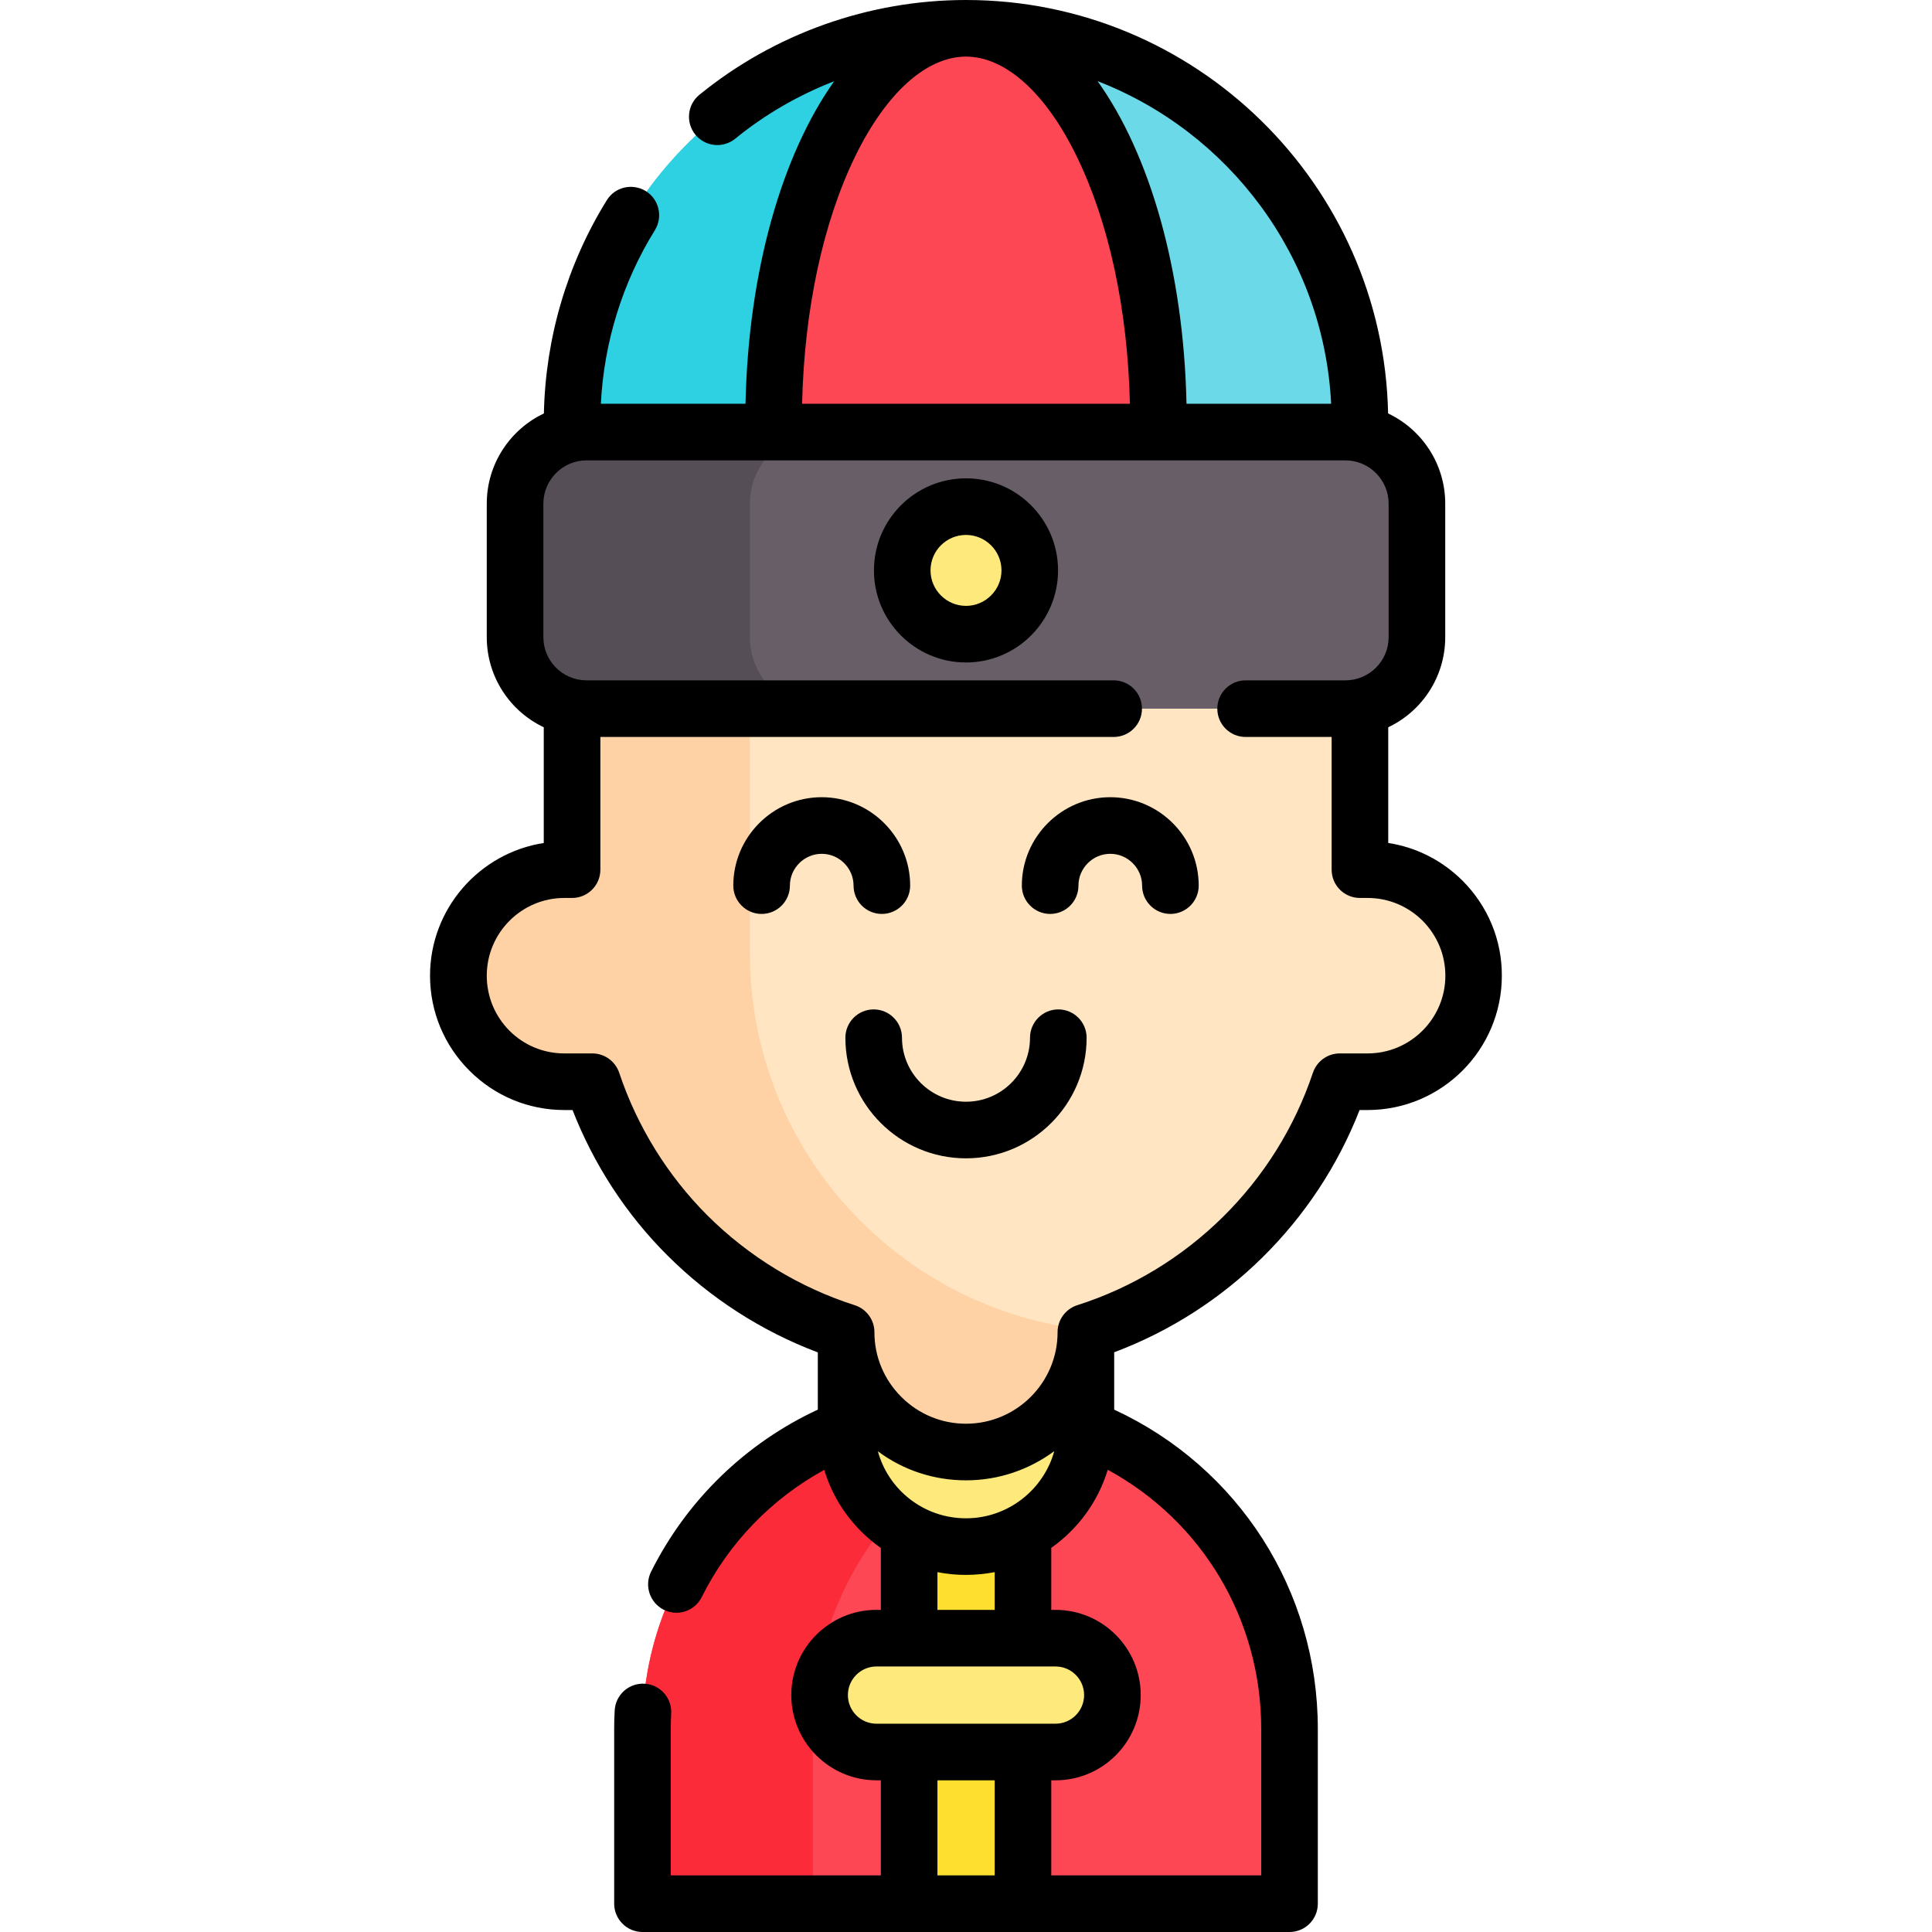 <?xml version="1.0" encoding="UTF-8"?>
<svg xmlns="http://www.w3.org/2000/svg" xmlns:xlink="http://www.w3.org/1999/xlink" width="60pt" height="60pt" viewBox="0 0 60 60" version="1.1">
<g id="surface1">
<path style=" stroke:none;fill-rule:nonzero;fill:rgb(99.216%,27.843%,33.333%);fill-opacity:1;" d="M 30 43.645 C 24.449 43.645 19.953 48.141 19.953 53.691 L 19.953 59.121 L 40.047 59.121 L 40.047 53.691 C 40.047 48.141 35.551 43.645 30 43.645 Z M 30 43.645 "/>
<path style=" stroke:none;fill-rule:nonzero;fill:rgb(98.431%,16.863%,22.745%);fill-opacity:1;" d="M 32.645 43.996 C 28.379 45.156 25.242 49.055 25.242 53.691 L 25.242 59.121 L 19.953 59.121 L 19.953 53.691 C 19.953 48.141 24.453 43.645 30 43.645 C 30.914 43.645 31.801 43.766 32.645 43.996 Z M 32.645 43.996 "/>
<path style=" stroke:none;fill-rule:nonzero;fill:rgb(99.608%,87.451%,18.824%);fill-opacity:1;" d="M 28.234 44.73 L 31.77 44.73 L 31.77 59.121 L 28.234 59.121 Z M 28.234 44.73 "/>
<path style=" stroke:none;fill-rule:nonzero;fill:rgb(99.608%,91.373%,49.02%);fill-opacity:1;" d="M 25.453 52.641 C 25.453 51.664 26.242 50.875 27.219 50.875 L 32.781 50.875 C 33.758 50.875 34.547 51.664 34.547 52.641 C 34.547 53.617 33.758 54.41 32.781 54.41 L 27.219 54.41 C 26.242 54.41 25.453 53.617 25.453 52.641 Z M 25.453 52.641 "/>
<path style=" stroke:none;fill-rule:nonzero;fill:rgb(100%,89.804%,76.078%);fill-opacity:1;" d="M 45.762 30.301 C 45.762 32.121 44.289 33.594 42.473 33.594 L 41.605 33.594 C 40.395 37.227 37.523 40.098 33.895 41.316 C 33.836 41.336 33.777 41.355 33.723 41.371 L 33.723 44.312 C 33.723 46.367 32.055 48.031 30 48.031 C 28.973 48.031 28.043 47.617 27.367 46.941 C 26.695 46.27 26.281 45.34 26.281 44.312 L 26.281 41.371 C 24.395 40.773 22.711 39.73 21.348 38.367 C 20.023 37.039 19.004 35.41 18.395 33.594 L 17.527 33.594 C 16.621 33.594 15.797 33.227 15.199 32.629 C 14.605 32.035 14.234 31.211 14.234 30.301 C 14.234 28.484 15.711 27.008 17.527 27.008 L 17.766 27.008 L 17.766 17.621 L 42.234 17.621 L 42.234 27.008 L 42.473 27.008 C 43.379 27.008 44.203 27.379 44.801 27.973 C 45.395 28.57 45.762 29.395 45.762 30.301 Z M 45.762 30.301 "/>
<path style=" stroke:none;fill-rule:nonzero;fill:rgb(99.608%,82.353%,64.314%);fill-opacity:1;" d="M 33.895 41.316 C 33.836 41.336 33.777 41.355 33.723 41.371 L 33.723 44.312 C 33.723 46.367 32.055 48.031 30 48.031 C 28.973 48.031 28.043 47.617 27.367 46.941 C 26.695 46.27 26.281 45.34 26.281 44.312 L 26.281 41.371 C 24.395 40.773 22.711 39.73 21.348 38.367 C 20.023 37.039 19.004 35.41 18.395 33.594 L 17.527 33.594 C 16.621 33.594 15.797 33.227 15.199 32.629 C 14.605 32.035 14.234 31.211 14.234 30.301 C 14.234 28.484 15.711 27.008 17.527 27.008 L 17.766 27.008 L 17.766 18.797 L 23.289 19.789 L 23.289 29.609 C 23.289 35.715 27.941 40.734 33.895 41.316 Z M 33.895 41.316 "/>
<path style=" stroke:none;fill-rule:nonzero;fill:rgb(41.961%,85.098%,90.588%);fill-opacity:1;" d="M 30 0.879 C 23.242 0.879 17.766 6.355 17.766 13.113 L 17.766 17.621 L 42.234 17.621 L 42.234 13.113 C 42.234 6.355 36.758 0.879 30 0.879 Z M 30 0.879 "/>
<path style=" stroke:none;fill-rule:nonzero;fill:rgb(18.039%,81.961%,88.627%);fill-opacity:1;" d="M 30 0.879 C 26.699 0.879 24.023 6.355 24.023 13.113 L 24.023 17.621 L 17.766 17.621 L 17.766 13.113 C 17.766 6.355 23.242 0.879 30 0.879 Z M 30 0.879 "/>
<path style=" stroke:none;fill-rule:nonzero;fill:rgb(99.216%,27.843%,33.333%);fill-opacity:1;" d="M 35.977 13.418 L 35.977 13.113 C 35.977 6.355 33.301 0.879 30 0.879 C 26.699 0.879 24.023 6.355 24.023 13.113 L 24.023 13.418 "/>
<path style=" stroke:none;fill-rule:nonzero;fill:rgb(99.608%,91.373%,49.02%);fill-opacity:1;" d="M 33.723 41.371 L 33.723 44.312 C 33.723 46.367 32.055 48.031 30 48.031 C 28.973 48.031 28.043 47.617 27.367 46.941 C 26.695 46.27 26.277 45.34 26.277 44.312 L 26.277 41.371 C 26.277 42.402 26.695 43.328 27.367 44.004 C 28.043 44.676 28.973 45.094 30 45.094 C 32.055 45.094 33.723 43.43 33.723 41.371 Z M 33.723 41.371 "/>
<path style=" stroke:none;fill-rule:nonzero;fill:rgb(40.784%,36.863%,40.784%);fill-opacity:1;" d="M 18.215 22.008 L 41.781 22.008 C 43.008 22.008 44.004 21.016 44.004 19.789 L 44.004 15.641 C 44.004 14.414 43.008 13.418 41.781 13.418 L 18.215 13.418 C 16.988 13.418 15.996 14.414 15.996 15.641 L 15.996 19.789 C 15.996 21.016 16.988 22.008 18.215 22.008 Z M 18.215 22.008 "/>
<path style=" stroke:none;fill-rule:nonzero;fill:rgb(33.333%,30.588%,33.725%);fill-opacity:1;" d="M 25.512 22.008 L 18.219 22.008 C 16.992 22.008 15.996 21.016 15.996 19.789 L 15.996 15.641 C 15.996 14.414 16.992 13.418 18.219 13.418 L 25.512 13.418 C 24.281 13.418 23.289 14.414 23.289 15.641 L 23.289 19.789 C 23.289 21.016 24.281 22.008 25.512 22.008 Z M 25.512 22.008 "/>
<path style=" stroke:none;fill-rule:nonzero;fill:rgb(99.608%,91.373%,49.02%);fill-opacity:1;" d="M 31.98 17.715 C 31.98 18.809 31.094 19.695 30 19.695 C 28.906 19.695 28.02 18.809 28.02 17.715 C 28.02 16.621 28.906 15.734 30 15.734 C 31.094 15.734 31.98 16.621 31.98 17.715 Z M 31.98 17.715 "/>
<path style=" stroke:none;fill-rule:nonzero;fill:rgb(0%,0%,0%);fill-opacity:1;" d="M 45.422 27.352 C 44.785 26.719 43.984 26.312 43.113 26.18 L 43.113 22.586 C 44.16 22.09 44.883 21.02 44.883 19.789 L 44.883 15.641 C 44.883 14.406 44.156 13.336 43.109 12.84 C 42.961 5.734 37.137 0 30 0 C 30 0 29.996 0 29.996 0 C 26.988 0 24.047 1.047 21.719 2.945 C 21.344 3.25 21.289 3.805 21.594 4.18 C 21.902 4.559 22.453 4.613 22.832 4.309 C 23.758 3.551 24.801 2.953 25.906 2.523 C 24.297 4.789 23.242 8.387 23.152 12.539 L 18.66 12.539 C 18.758 10.625 19.332 8.77 20.34 7.145 C 20.594 6.73 20.465 6.188 20.055 5.934 C 19.641 5.68 19.098 5.805 18.844 6.219 C 17.613 8.207 16.941 10.492 16.891 12.84 C 15.844 13.336 15.117 14.406 15.117 15.641 L 15.117 19.789 C 15.117 21.02 15.84 22.09 16.887 22.586 L 16.887 26.18 C 14.891 26.488 13.355 28.219 13.355 30.301 C 13.355 31.414 13.793 32.465 14.578 33.25 C 15.367 34.039 16.414 34.473 17.527 34.473 L 17.781 34.473 C 18.438 36.16 19.445 37.711 20.727 38.988 C 22.051 40.312 23.656 41.344 25.398 42 L 25.398 43.777 C 23.156 44.82 21.332 46.586 20.219 48.812 C 20.004 49.246 20.18 49.773 20.613 49.992 C 20.738 50.055 20.875 50.086 21.004 50.086 C 21.328 50.086 21.641 49.906 21.793 49.598 C 22.633 47.914 23.965 46.543 25.598 45.648 C 25.812 46.363 26.203 47.02 26.746 47.562 C 26.938 47.754 27.141 47.922 27.355 48.074 L 27.355 49.996 L 27.219 49.996 C 25.762 49.996 24.574 51.18 24.574 52.641 C 24.574 54.102 25.762 55.289 27.219 55.289 L 27.355 55.289 L 27.355 58.242 L 20.832 58.242 L 20.832 53.691 C 20.832 53.531 20.836 53.371 20.844 53.215 C 20.871 52.73 20.5 52.316 20.016 52.289 C 19.531 52.262 19.117 52.633 19.09 53.117 C 19.078 53.309 19.074 53.5 19.074 53.691 L 19.074 59.121 C 19.074 59.605 19.469 60 19.953 60 L 40.047 60 C 40.535 60 40.926 59.605 40.926 59.121 L 40.926 53.691 C 40.926 49.395 38.465 45.566 34.602 43.777 L 34.602 41.996 C 38.086 40.691 40.871 37.938 42.223 34.473 L 42.473 34.473 C 44.77 34.473 46.641 32.602 46.641 30.301 C 46.645 29.188 46.207 28.141 45.422 27.352 Z M 41.34 12.539 L 36.848 12.539 C 36.758 8.383 35.703 4.781 34.086 2.52 C 38.164 4.098 41.113 7.969 41.34 12.539 Z M 26.562 4.848 C 27.523 2.883 28.773 1.758 30 1.758 C 31.223 1.758 32.477 2.883 33.434 4.848 C 34.441 6.906 35.023 9.621 35.09 12.539 L 24.91 12.539 C 24.977 9.621 25.559 6.906 26.562 4.848 Z M 30 47.152 C 29.238 47.152 28.527 46.855 27.988 46.32 C 27.637 45.969 27.391 45.539 27.262 45.07 C 28.047 45.656 29 45.973 30 45.973 C 31.027 45.973 31.977 45.633 32.742 45.066 C 32.41 46.266 31.305 47.152 30 47.152 Z M 29.113 48.824 C 29.402 48.883 29.699 48.91 30 48.91 C 30.305 48.91 30.602 48.879 30.891 48.824 L 30.891 49.996 L 29.113 49.996 Z M 26.332 52.641 C 26.332 52.152 26.73 51.754 27.219 51.754 L 32.781 51.754 C 33.27 51.754 33.668 52.152 33.668 52.641 C 33.668 53.133 33.27 53.531 32.781 53.531 L 27.219 53.531 C 26.73 53.531 26.332 53.133 26.332 52.641 Z M 30.891 55.289 L 30.891 58.242 L 29.113 58.242 L 29.113 55.289 Z M 39.168 53.691 L 39.168 58.242 L 32.648 58.242 L 32.648 55.289 L 32.781 55.289 C 34.242 55.289 35.426 54.102 35.426 52.641 C 35.426 51.184 34.242 49.996 32.781 49.996 L 32.648 49.996 L 32.648 48.07 C 33.477 47.484 34.102 46.637 34.402 45.645 C 37.332 47.238 39.168 50.289 39.168 53.691 Z M 42.473 32.715 L 41.605 32.715 C 41.23 32.715 40.895 32.957 40.773 33.316 C 39.629 36.738 36.895 39.438 33.453 40.535 C 33.09 40.652 32.844 40.992 32.844 41.371 L 32.844 41.375 C 32.844 42.941 31.566 44.215 30 44.215 C 29.242 44.215 28.527 43.918 27.992 43.383 C 27.453 42.844 27.156 42.133 27.156 41.375 L 27.156 41.371 C 27.156 40.992 26.91 40.652 26.547 40.535 C 24.832 39.988 23.25 39.023 21.969 37.746 C 20.73 36.508 19.785 34.977 19.23 33.316 C 19.109 32.957 18.773 32.715 18.395 32.715 L 17.527 32.715 C 16.883 32.715 16.277 32.465 15.82 32.008 C 15.367 31.551 15.117 30.945 15.117 30.301 C 15.117 28.969 16.199 27.887 17.527 27.887 L 17.766 27.887 C 18.25 27.887 18.645 27.496 18.645 27.008 L 18.645 22.887 L 34.586 22.887 C 35.07 22.887 35.465 22.496 35.465 22.008 C 35.465 21.523 35.07 21.129 34.586 21.129 L 18.215 21.129 C 17.477 21.129 16.875 20.527 16.875 19.789 L 16.875 15.641 C 16.875 14.902 17.477 14.297 18.215 14.297 L 41.781 14.297 C 42.523 14.297 43.125 14.902 43.125 15.641 L 43.125 19.789 C 43.125 20.527 42.523 21.129 41.781 21.129 L 38.684 21.129 C 38.199 21.129 37.805 21.523 37.805 22.008 C 37.805 22.496 38.199 22.887 38.684 22.887 L 41.355 22.887 L 41.355 27.008 C 41.355 27.496 41.75 27.887 42.234 27.887 L 42.473 27.887 C 43.117 27.887 43.723 28.141 44.18 28.594 C 44.633 29.051 44.887 29.656 44.887 30.301 C 44.887 31.633 43.801 32.715 42.473 32.715 Z M 42.473 32.715 "/>
<path style=" stroke:none;fill-rule:nonzero;fill:rgb(0%,0%,0%);fill-opacity:1;" d="M 32.867 31.348 C 32.383 31.348 31.988 31.742 31.988 32.227 C 31.988 33.324 31.098 34.215 30 34.215 C 28.902 34.215 28.012 33.324 28.012 32.227 C 28.012 31.742 27.617 31.348 27.133 31.348 C 26.648 31.348 26.254 31.742 26.254 32.227 C 26.254 34.293 27.934 35.973 30 35.973 C 32.066 35.973 33.746 34.293 33.746 32.227 C 33.746 31.742 33.352 31.348 32.867 31.348 Z M 32.867 31.348 "/>
<path style=" stroke:none;fill-rule:nonzero;fill:rgb(0%,0%,0%);fill-opacity:1;" d="M 30 14.855 C 28.422 14.855 27.141 16.137 27.141 17.715 C 27.141 19.289 28.422 20.574 30 20.574 C 31.578 20.574 32.859 19.289 32.859 17.715 C 32.859 16.137 31.578 14.855 30 14.855 Z M 30 18.816 C 29.391 18.816 28.898 18.32 28.898 17.715 C 28.898 17.105 29.391 16.613 30 16.613 C 30.605 16.613 31.102 17.105 31.102 17.715 C 31.102 18.32 30.605 18.816 30 18.816 Z M 30 18.816 "/>
<path style=" stroke:none;fill-rule:nonzero;fill:rgb(0%,0%,0%);fill-opacity:1;" d="M 27.387 28.383 C 27.871 28.383 28.266 27.988 28.266 27.504 C 28.266 25.992 27.031 24.758 25.52 24.758 C 24.004 24.758 22.773 25.992 22.773 27.504 C 22.773 27.988 23.168 28.383 23.652 28.383 C 24.137 28.383 24.531 27.988 24.531 27.504 C 24.531 26.961 24.977 26.516 25.52 26.516 C 26.062 26.516 26.508 26.961 26.508 27.504 C 26.508 27.988 26.898 28.383 27.387 28.383 Z M 27.387 28.383 "/>
<path style=" stroke:none;fill-rule:nonzero;fill:rgb(0%,0%,0%);fill-opacity:1;" d="M 34.48 24.758 C 32.969 24.758 31.734 25.992 31.734 27.504 C 31.734 27.988 32.129 28.383 32.613 28.383 C 33.102 28.383 33.492 27.988 33.492 27.504 C 33.492 26.961 33.938 26.516 34.48 26.516 C 35.023 26.516 35.469 26.961 35.469 27.504 C 35.469 27.988 35.863 28.383 36.348 28.383 C 36.832 28.383 37.227 27.988 37.227 27.504 C 37.227 25.992 35.996 24.758 34.48 24.758 Z M 34.48 24.758 "/>
</g>
</svg>
